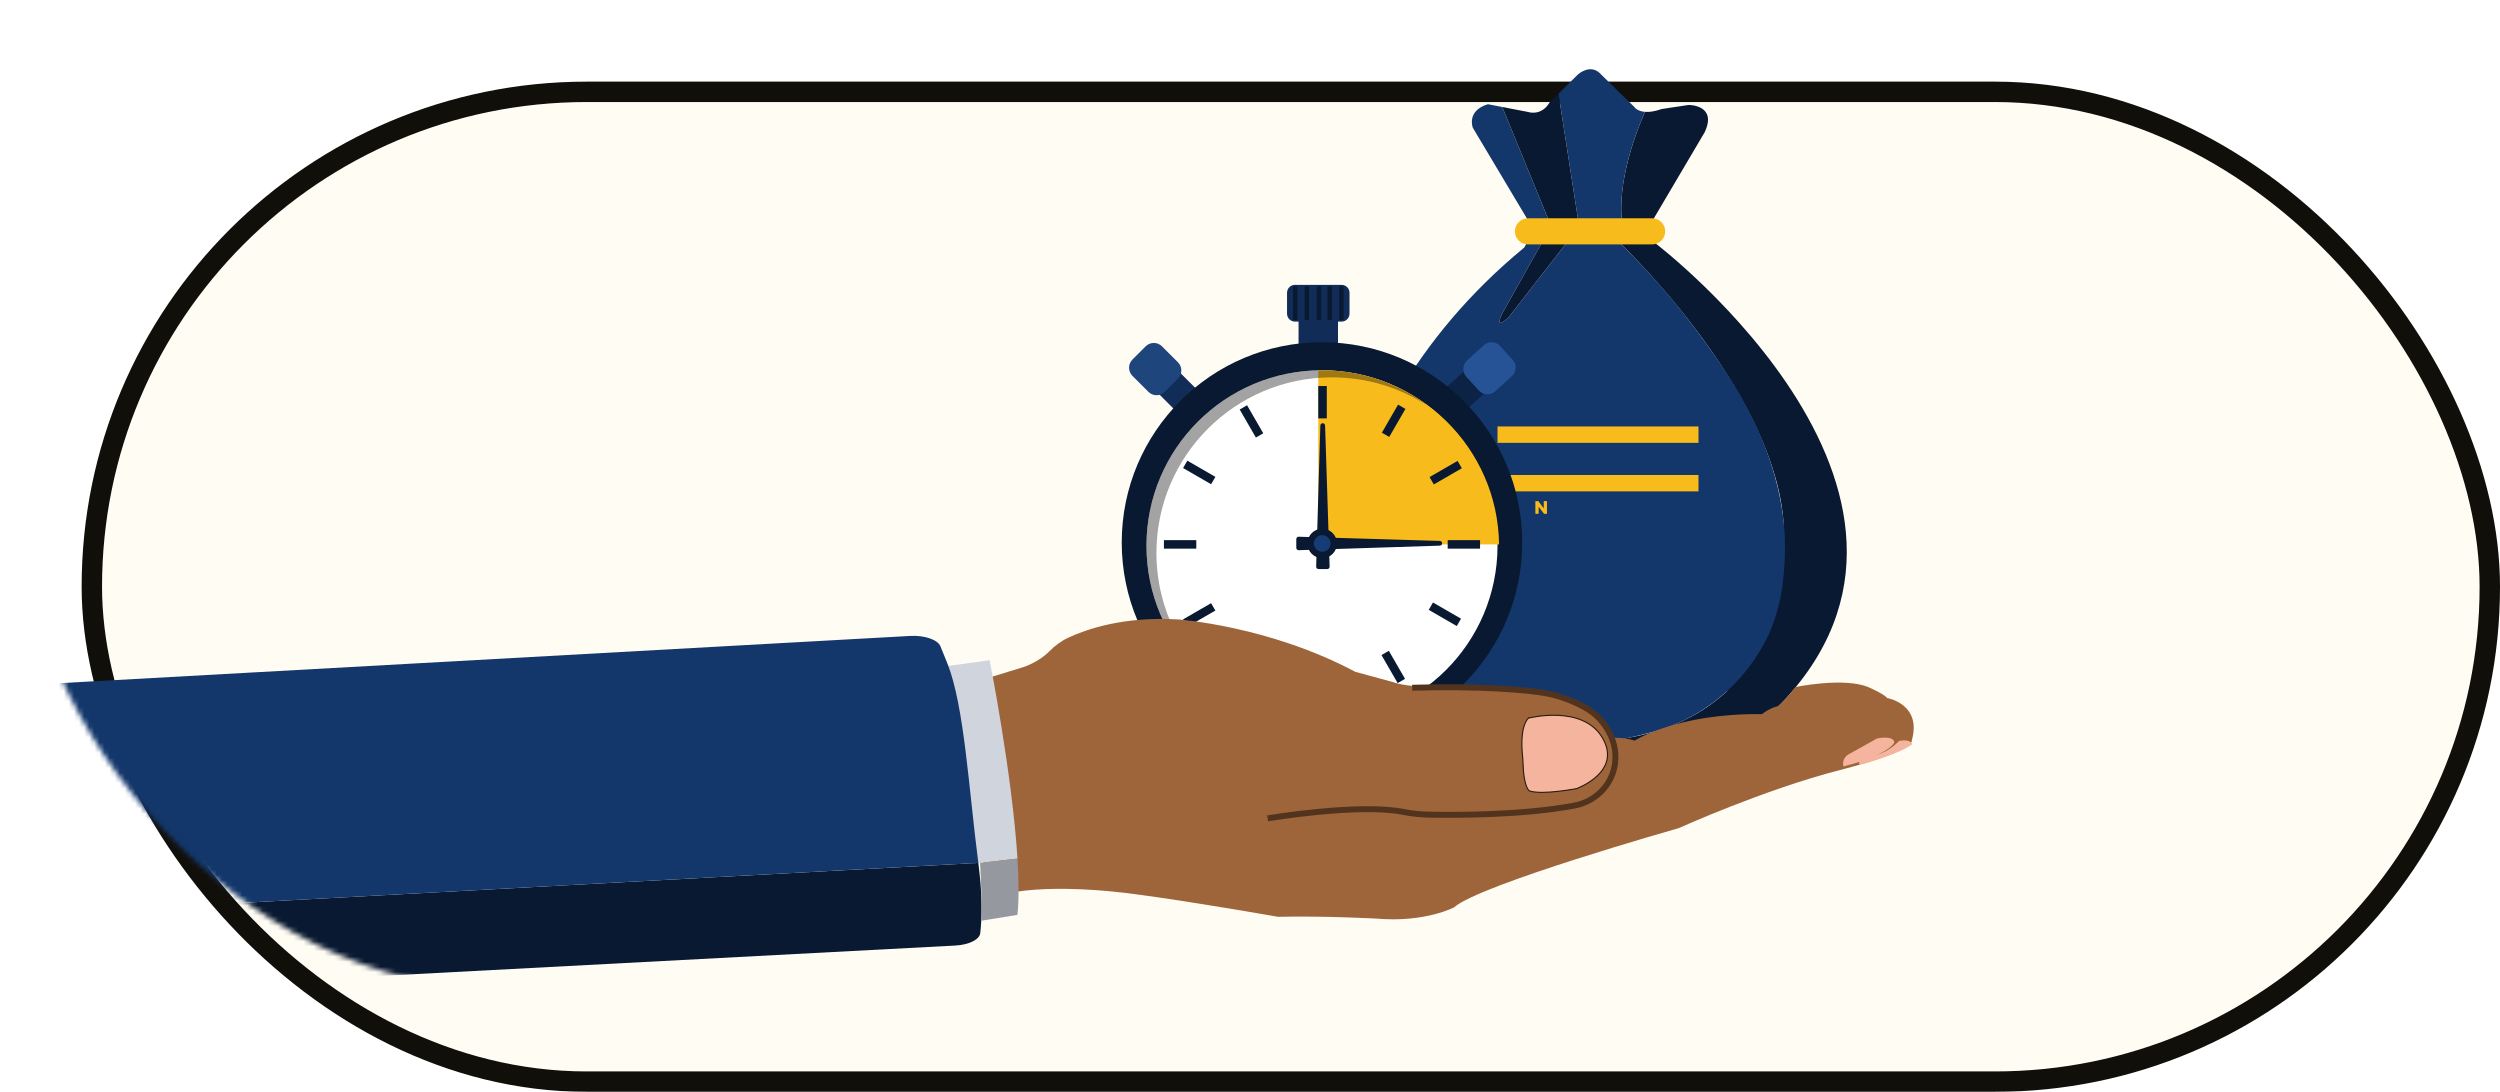 <svg width="490" height="214" viewBox="0 0 490 214" fill="none" xmlns="http://www.w3.org/2000/svg">
<g filter="url(#filter0_d_639_3402)">
<rect x="4" y="4" width="466" height="190" rx="95" fill="#FFFCF3"/>
<rect x="2" y="2" width="470" height="194" rx="97" stroke="#110F0A" stroke-width="4"/>
</g>
<mask id="mask0_639_3402" style="mask-type:alpha" maskUnits="userSpaceOnUse" x="4" y="4" width="466" height="190">
<rect x="4" y="4" width="466" height="190" rx="95" fill="#FFFCF3"/>
</mask>
<g mask="url(#mask0_639_3402)">
<path d="M349.268 109.959C353.868 82.185 317.767 47.904 317.767 47.904L318.205 45.345C316.535 37.424 319.993 27.499 322.4 21.923C323.2 21.99 324.275 21.87 325.697 21.365L330.955 20.573C330.955 20.573 336.644 20.5 334.124 25.904L324.035 43.002L322.479 45.184L324.456 47.679C324.456 47.679 391.383 98.582 346.45 140.528C336.037 150.249 325.779 155.089 316.161 156.786C303.572 151.922 294.976 146.571 313.439 145.295C325.157 144.486 333.09 140.496 338.452 135.502" fill="#091931"/>
<path d="M349.713 111.183C349.561 113.292 349.377 115.704 348.606 118.739C347.992 121.16 347.224 123.108 346.619 124.464C345.241 127.358 342.764 131.579 338.453 135.501C334.542 139.065 330.724 140.923 328.951 141.699C325.54 143.195 322.418 143.887 319.289 144.582C317.309 145.02 317.087 144.985 313.164 145.716C303.234 147.567 302.883 148.131 302.804 148.441C302.527 149.533 304.563 151.747 316.161 156.785C284.266 162.423 259.413 133.533 259.413 133.533C259.413 133.533 254.982 84.574 298.736 48.529L300.701 45.208L288.671 25.039C288.671 25.039 287.377 21.724 291.626 20.427L294.448 20.971L304.025 44.337L294.439 61.421C294.439 61.421 292.608 65.081 295.748 62.119L309.516 44.425L305.465 18.351L309.274 14.595C309.274 14.595 311.795 12.29 313.813 14.595L320.294 20.933C320.294 20.933 320.805 21.794 322.4 21.923C319.993 27.499 316.535 37.424 318.206 45.345L317.768 47.904C324.556 54.548 329.559 60.735 333.041 65.469C337.153 71.057 343.45 79.74 347.037 90.6C349.362 97.639 349.718 103.086 349.8 104.754C349.935 107.57 349.794 110.047 349.713 111.183Z" fill="#13376B"/>
<path d="M309.516 44.425L295.748 62.119C292.608 65.081 294.439 61.421 294.439 61.421L304.025 44.337L294.448 20.971L299.478 21.94C299.478 21.94 302.071 22.878 303.727 20.068L305.465 18.351L309.516 44.425Z" fill="#091931"/>
<path d="M323.82 42.786H299.478C298.064 42.786 296.919 43.932 296.919 45.345C296.919 46.758 298.064 47.903 299.478 47.903H323.82C325.233 47.903 326.378 46.758 326.378 45.345C326.378 43.932 325.233 42.786 323.82 42.786Z" fill="#F8BB1C"/>
<path d="M300.933 100.709V98.228H301.525L302.573 99.647V98.228H303.208V100.709H302.633L301.567 99.311V100.709H300.933Z" fill="#F8BB1C"/>
<path d="M293.513 85.19H332.906" stroke="#F8BB1C" stroke-width="3.213" stroke-miterlimit="10"/>
<path d="M293.513 94.704H332.906" stroke="#F8BB1C" stroke-width="3.213" stroke-miterlimit="10"/>
<path d="M262.249 62.689H254.518V69.004H262.249V62.689Z" fill="#102C57"/>
<path d="M230.583 72.338L226.419 76.502L230.885 80.967L235.048 76.803L230.583 72.338Z" fill="#102C57"/>
<path d="M224.543 67.883L221.962 70.465C221.075 71.351 221.075 72.788 221.962 73.675L225.087 76.799C225.973 77.686 227.41 77.686 228.296 76.799L230.878 74.218C231.764 73.332 231.764 71.894 230.878 71.008L227.753 67.883C226.867 66.997 225.43 66.997 224.543 67.883Z" fill="#1F457D"/>
<path d="M291.745 76.344L287.779 71.99L283.111 76.243L287.076 80.596L291.745 76.344Z" fill="#0D2345"/>
<path d="M296.48 70.518L294.021 67.819C293.177 66.892 291.742 66.825 290.815 67.669L287.548 70.645C286.621 71.489 286.554 72.925 287.398 73.851L289.857 76.55C290.701 77.477 292.136 77.544 293.063 76.7L296.33 73.724C297.257 72.88 297.324 71.445 296.48 70.518Z" fill="#255396"/>
<path d="M262.944 55.828H253.822C252.959 55.828 252.259 56.527 252.259 57.39V61.474C252.259 62.337 252.959 63.036 253.822 63.036H262.944C263.807 63.036 264.506 62.337 264.506 61.474V57.39C264.506 56.527 263.807 55.828 262.944 55.828Z" fill="#102C57"/>
<path d="M259.109 145.578C280.786 145.578 298.359 128.006 298.359 106.328C298.359 84.651 280.786 67.079 259.109 67.079C237.432 67.079 219.859 84.651 219.859 106.328C219.859 128.006 237.432 145.578 259.109 145.578Z" fill="#091931"/>
<path d="M259.109 141.378C278.11 141.378 293.513 125.975 293.513 106.974C293.513 87.973 278.11 72.57 259.109 72.57C240.108 72.57 224.705 87.973 224.705 106.974C224.705 125.975 240.108 141.378 259.109 141.378Z" fill="white"/>
<path d="M293.811 106.699H258.382V72.578C258.589 72.573 258.797 72.57 259.004 72.57C278.086 72.57 293.583 87.813 293.814 106.699H293.811Z" fill="#F8BB1C"/>
<path opacity="0.36" d="M226.662 108.364C226.662 119.513 231.963 129.423 240.185 135.706C230.859 129.558 224.705 118.984 224.705 106.974C224.705 87.974 240.106 72.57 259.109 72.57C266.957 72.57 274.189 75.195 279.978 79.623C274.551 76.042 268.052 73.96 261.066 73.96C242.063 73.96 226.662 89.364 226.662 108.364Z" fill="black"/>
<path d="M260.05 75.663H258.382V82.007H260.05V75.663Z" fill="#091931"/>
<path d="M286.52 91.778L285.687 90.334L280.192 93.505L281.026 94.95L286.52 91.778Z" fill="#091931"/>
<path d="M238.211 119.667L237.377 118.223L231.883 121.395L232.717 122.839L238.211 119.667Z" fill="#091931"/>
<path d="M275.463 80.146L274.019 79.312L270.847 84.806L272.291 85.64L275.463 80.146Z" fill="#091931"/>
<path d="M244.425 79.431L242.98 80.265L246.152 85.759L247.597 84.925L244.425 79.431Z" fill="#091931"/>
<path d="M272.212 127.559L270.768 128.393L273.94 133.887L275.384 133.053L272.212 127.559Z" fill="#091931"/>
<path d="M232.72 90.293L231.886 91.737L237.38 94.909L238.214 93.465L232.72 90.293Z" fill="#091931"/>
<path d="M228.128 105.867V107.535H234.472V105.867H228.128Z" fill="#091931"/>
<path d="M283.749 105.867V107.535H290.093V105.867H283.749Z" fill="#091931"/>
<path d="M280.865 118.089L280.031 119.533L285.525 122.705L286.359 121.261L280.865 118.089Z" fill="#091931"/>
<path d="M259.252 82.95C259.001 82.95 258.794 83.152 258.788 83.403L257.967 111.06C257.958 111.323 258.169 111.539 258.431 111.539H260.143C260.406 111.539 260.616 111.32 260.607 111.057L259.717 83.4C259.708 83.149 259.503 82.95 259.252 82.95Z" fill="#091931"/>
<path d="M282.662 106.483C282.662 106.232 282.461 106.025 282.209 106.019L254.552 105.198C254.289 105.189 254.073 105.4 254.073 105.662V107.374C254.073 107.637 254.292 107.847 254.555 107.838L282.212 106.948C282.464 106.939 282.662 106.734 282.662 106.483Z" fill="#091931"/>
<path d="M259.153 109.407C260.748 109.407 262.042 108.114 262.042 106.518C262.042 104.923 260.748 103.63 259.153 103.63C257.557 103.63 256.264 104.923 256.264 106.518C256.264 108.114 257.557 109.407 259.153 109.407Z" fill="#091931"/>
<path d="M259.153 108.148C260.053 108.148 260.783 107.418 260.783 106.518C260.783 105.618 260.053 104.888 259.153 104.888C258.253 104.888 257.523 105.618 257.523 106.518C257.523 107.418 258.253 108.148 259.153 108.148Z" fill="#163C75"/>
<path d="M253.854 56.143V62.721" stroke="#091931" stroke-width="0.876" stroke-miterlimit="10"/>
<path d="M256.147 56.143V62.721" stroke="#091931" stroke-width="0.876" stroke-miterlimit="10"/>
<path d="M258.516 56.143V62.721" stroke="#091931" stroke-width="0.876" stroke-miterlimit="10"/>
<path d="M260.639 56.143V62.721" stroke="#091931" stroke-width="0.876" stroke-miterlimit="10"/>
<path d="M262.912 56.143V62.721" stroke="#091931" stroke-width="0.876" stroke-miterlimit="10"/>
<path d="M191.01 133.693L200.631 130.738C200.631 130.738 203.526 129.823 205.658 127.671C206.736 126.584 207.96 125.652 209.347 125.004C213.004 123.289 220.315 120.783 230.9 121.408C230.9 121.408 248.728 122.653 265.622 131.669L273.024 133.69C273.024 133.69 275.95 134.987 285.13 134.654C289.357 134.833 293.154 135.034 296.446 135.227C300.59 135.472 302.395 135.618 304.746 136.27C307.834 137.125 310.211 138.399 311.774 139.374C312.381 139.807 313.1 140.405 313.807 141.212C314.905 142.468 315.533 143.723 315.895 144.626C316.363 144.597 316.874 144.591 317.426 144.623C318.594 144.69 319.602 144.912 320.405 145.158C320.405 145.158 328.791 139.751 345.337 139.973C345.337 139.973 346.876 138.746 348.413 138.428C348.413 138.428 350.18 137.067 351.859 134.663C351.859 134.663 361.384 132.694 366.162 134.663C366.162 134.663 369.27 135.989 369.875 136.813C369.875 136.813 376.765 137.949 374.703 145.155C374.703 145.155 375.626 147.068 360.662 150.917C345.699 154.767 329.068 162.303 329.068 162.303C329.068 162.303 289.991 173.367 284.993 177.844C284.993 177.844 279.303 180.862 269.863 180.05C269.863 180.05 259.813 179.492 250.472 179.693C250.472 179.693 233.818 176.749 223.037 175.335C223.037 175.335 207.086 172.882 196.823 175.224L193.245 173.305L189.997 144.892L191.013 133.688L191.01 133.693Z" fill="#9E653B"/>
<path d="M199.422 168.279L192.088 169.129L189.769 169.397L185.134 130.647L186.518 130.428L186.991 130.364L193.972 129.397C193.972 129.397 198.397 151.747 199.422 168.279Z" fill="#D0D5DD"/>
<path d="M192.326 180.456C192.282 181.282 192.22 182.094 192.133 182.886C191.996 184.153 189.921 185.184 187.236 185.327L-13.278 195.93V180.248L186.806 169.397L191.753 169.129C192.27 173.069 192.5 176.907 192.326 180.456Z" fill="#091931"/>
<path d="M191.753 169.129L186.806 169.397L-13.278 180.248V135.288L178.405 124.643C181.203 124.488 183.788 125.37 184.324 126.67C184.704 127.584 185.184 128.752 185.726 130.128C189.003 138.435 189.871 154.618 191.753 169.129Z" fill="#13376B"/>
<path d="M248.454 160.396C248.454 160.396 266.408 157.381 275.167 159.154C276.812 159.487 278.485 159.642 280.162 159.674C286.077 159.785 298.633 159.753 308.573 157.895C312.568 157.151 315.793 154.063 316.482 150.059C316.508 149.913 316.529 149.767 316.549 149.615C317.101 145.234 314.598 141.714 312.6 140.008C312.148 139.62 311.783 139.38 311.289 139.053C311.289 139.053 308.082 136.93 303.479 135.975C299.763 135.204 289.941 134.421 276.794 134.798" stroke="#52341E" stroke-width="1.168" stroke-miterlimit="10"/>
<path d="M299.548 140.762C299.548 140.762 310.212 137.984 314.099 144.649C317.987 151.315 309.029 154.563 309.029 154.563C309.029 154.563 302.305 155.862 299.802 155.027C299.802 155.027 298.66 154.609 298.508 149.556C298.49 148.958 298.444 148.362 298.385 147.766C298.219 146.078 298.061 142.418 299.548 140.759V140.762Z" fill="#F5B49D" stroke="#291A0F" stroke-width="0.219" stroke-miterlimit="10"/>
<path d="M361.323 150.216C361.323 150.216 360.85 148.739 362.325 147.845L367.915 144.734C367.915 144.734 371.131 144.048 371.289 145.526C371.289 145.526 370.392 147.897 361.323 150.219V150.216Z" fill="#F5B49D"/>
<path d="M364.404 149.924C364.404 149.924 372.208 147.868 374.793 145.864C374.793 145.864 374.478 144.757 372.208 145.23C372.208 145.23 370.345 147.266 368.049 147.865L364.404 149.095V149.924Z" fill="#F5B49D"/>
<path d="M199.419 179.316L192.357 180.455C192.438 176.907 192.33 173.069 192.088 169.129L199.422 168.279C199.685 172.49 199.729 176.325 199.419 179.316Z" fill="#95989E"/>
</g>
<defs>
<filter id="filter0_d_639_3402" x="0" y="0" width="490" height="214" filterUnits="userSpaceOnUse" color-interpolation-filters="sRGB">
<feFlood flood-opacity="0" result="BackgroundImageFix"/>
<feColorMatrix in="SourceAlpha" type="matrix" values="0 0 0 0 0 0 0 0 0 0 0 0 0 0 0 0 0 0 127 0" result="hardAlpha"/>
<feOffset dx="16" dy="16"/>
<feComposite in2="hardAlpha" operator="out"/>
<feColorMatrix type="matrix" values="0 0 0 0 0 0 0 0 0 0 0 0 0 0 0 0 0 0 1 0"/>
<feBlend mode="normal" in2="BackgroundImageFix" result="effect1_dropShadow_639_3402"/>
<feBlend mode="normal" in="SourceGraphic" in2="effect1_dropShadow_639_3402" result="shape"/>
</filter>
</defs>
</svg>
